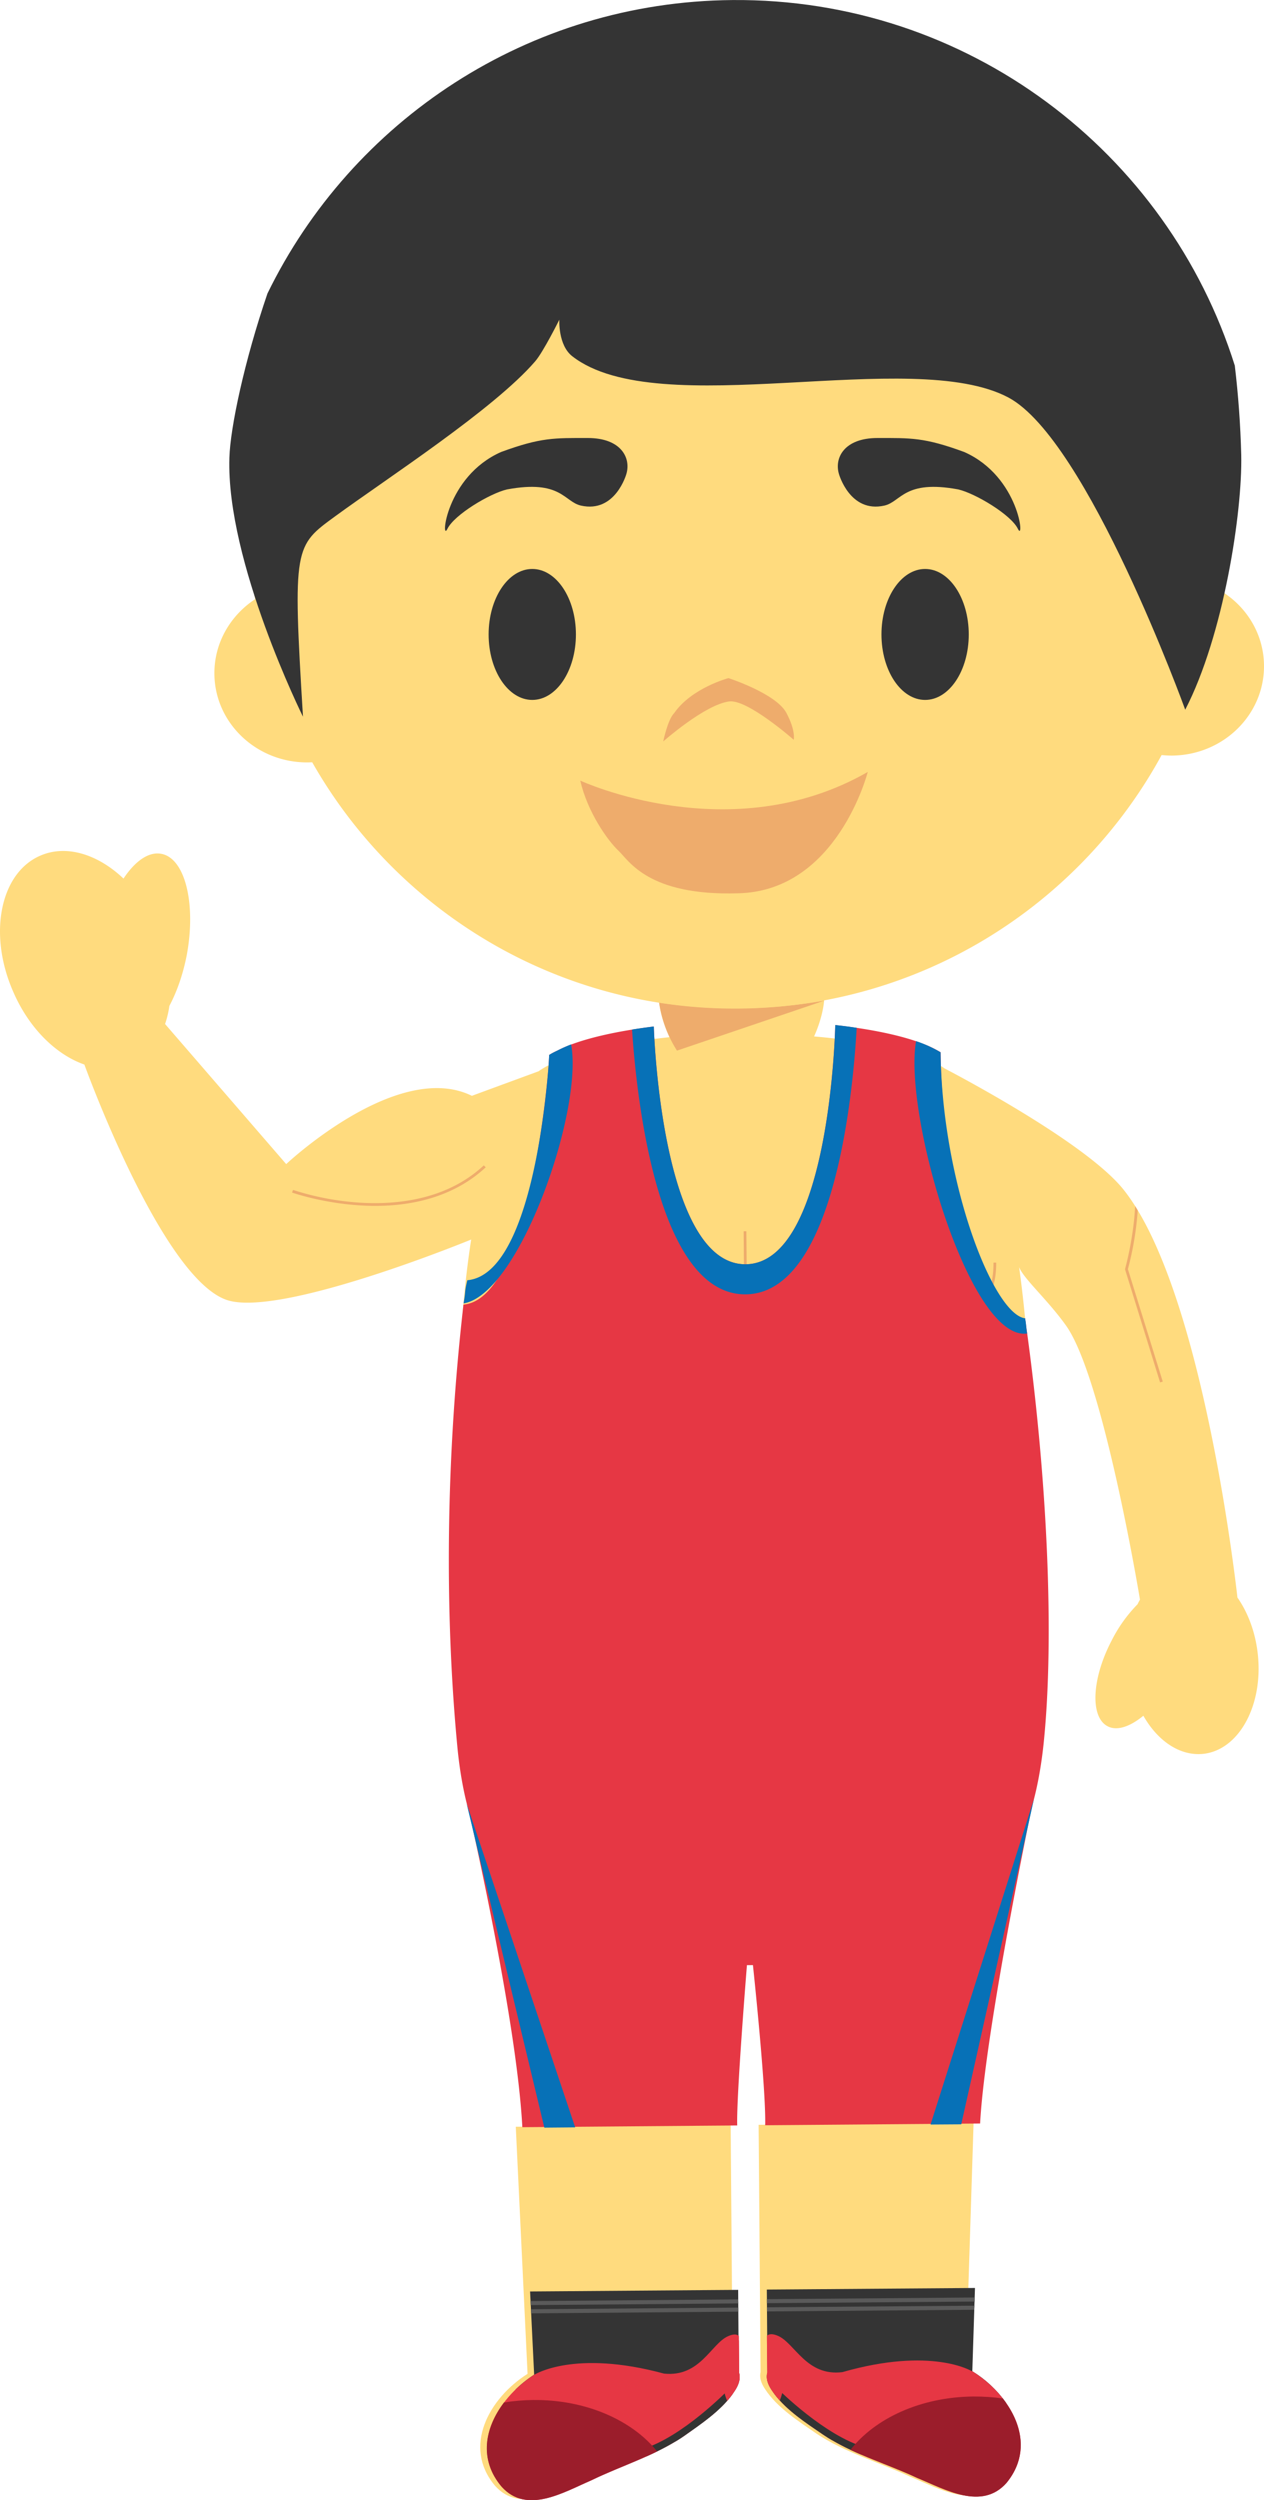 <svg xmlns="http://www.w3.org/2000/svg" width="57.917" height="114.545"><g fill-rule="evenodd" stroke-miterlimit="10" data-paper-data="{&quot;isPaintingLayer&quot;:true}" style="mix-blend-mode:normal"><path fill="#ffdb7e" d="M33.568 108.68c.064.25-.016.519-.188.784-.546.865-1.508 1.499-2.325 2.083-1.267.879-2.876 1.364-4.279 2.047-1.272.546-2.94 1.567-4.086.3-1.525-1.8-.269-4.03 1.487-5.14h-.004l-.54-11.318 9.846-.078.09 11.323m10.671-.087c1.77 1.079 3.071 3.294 1.573 5.116-1.128 1.284-2.813.29-4.093-.236-1.413-.66-3.026-1.12-4.31-1.98-.827-.571-1.803-1.187-2.358-2.043-.176-.262-.262-.521-.202-.78l-.09-11.324 9.85-.078-.36 11.325h-.01" data-paper-data="{&quot;origPos&quot;:null}"/><path fill="#343434" d="M33.85 108.718h.018c.07.248-.01.524-.181.788-.55.866-1.511 1.506-2.33 2.09a4.973 4.973 0 0 1-.406.26l-7.305.06-.023-2.442a5.48 5.48 0 0 1 .858-.683h-.006l-.186-3.808 9.534-.074z"/><path fill="#5a5a5a" d="m33.823 105.346.005.184-9.51.077-.008-.184zm.006.376v.186l-9.488.077-.01-.188z"/><path fill="#343434" d="m46.095 110.079.012 1.66-7.977.062c-.143-.077-.276-.17-.412-.26-.83-.566-1.802-1.191-2.365-2.048-.176-.261-.263-.535-.194-.787h.007l-.03-3.81 9.538-.074-.122 3.809h-.01c.611.372 1.14.864 1.553 1.447z"/><path fill="#5a5a5a" d="m35.138 105.335 9.52-.076-.001.186-9.517.074zm.004.374 9.507-.074-.007.186-9.5.076z"/><path fill="#e63744" d="M24.498 108.79s1.82-1.157 5.924-.045c1.657.176 2.16-1.366 2.932-1.71.39-.178.502-.007.502-.007l.013 1.69c.068.249-.013.519-.184.789-.547.866-1.51 1.505-2.33 2.086-1.266.887-2.868 1.365-4.275 2.05-1.27.547-2.94 1.559-4.09.292-1.521-1.793-.261-4.008 1.492-5.144h-.006l-.002-.01.025.01"/><path fill="#333433" d="M33.568 109.683c-.562.78-1.446 1.37-2.212 1.91-.533.37-1.123.67-1.733.944l-.172-.338c1.82-.546 3.906-2.695 3.906-2.695l.212.178"/><path fill="#9b1d2b" d="M24.444 109.955c2.404-.02 4.523.927 5.666 2.356-.986.482-2.058.857-3.03 1.33-1.271.55-2.938 1.56-4.088.295-1.066-1.252-.774-2.701.09-3.851.005-.006.007-.006.009-.016.447-.071.9-.11 1.353-.114"/><path fill="#e63744" d="M33.813 107.22c-.396.002-.714.737-.708 1.64.002.442.085.842.215 1.138.13-.157.26-.32.364-.493.172-.267.255-.538.185-.787l-.013-1.496-.043-.002m10.712 1.413.03-.01-.003.008h-.01c1.775 1.105 3.07 3.306 1.578 5.12-1.133 1.285-2.816.299-4.094-.226-1.42-.663-3.031-1.116-4.308-1.984-.83-.565-1.802-1.192-2.367-2.05-.176-.264-.262-.533-.192-.786l-.02-1.685s.115-.174.508-.004c.776.335 1.302 1.867 2.953 1.662 4.092-1.173 5.925-.045 5.925-.045"/><path fill="#333433" d="m35.478 109.666.202-.182s2.125 2.12 3.954 2.635l-.167.342c-.615-.265-1.213-.56-1.75-.92-.77-.527-1.664-1.103-2.24-1.875"/><path fill="#9b1d2b" d="M44.602 109.795c.468-.002.915.03 1.35.09 0 .01.01.01.01.02.883 1.137 1.195 2.577.159 3.847-1.134 1.283-2.816.3-4.095-.226-.983-.464-2.056-.82-3.058-1.286 1.122-1.447 3.226-2.424 5.634-2.445"/><path fill="#e63744" d="M35.19 107.207c.396-.001.729.73.735 1.63.004.443-.07.845-.196 1.14a3.498 3.498 0 0 1-.377-.484c-.176-.265-.263-.534-.195-.787l-.014-1.496.048-.002"/><path fill="#ffdb7e" d="M57.629 75.749c.27 2.353-.843 4.412-2.48 4.602-1.077.118-2.102-.585-2.76-1.745-.606.5-1.208.708-1.634.484-.815-.417-.734-2.182.18-3.927a6.63 6.63 0 0 1 1.189-1.666c.033-.072.07-.142.11-.21 0 0-1.678-10.176-3.395-12.566-.861-1.202-1.947-2.142-2.145-2.675v-.01c1.413 10.078.037 24.118.037 24.118l-24.857.196s-1.862-15.44-.283-25.57l.006.006s-8.805 3.623-11.228 2.764c-2.996-1.062-6.503-10.778-6.503-10.778-1.293-.45-2.545-1.664-3.271-3.36-1.146-2.63-.586-5.415 1.25-6.21 1.194-.522 2.64-.064 3.814 1.05.526-.795 1.15-1.245 1.73-1.135 1.087.196 1.603 2.269 1.173 4.616-.171.897-.457 1.706-.8 2.35a4.594 4.594 0 0 1-.198.832l5.55 6.418s5.096-4.803 8.508-3.128c.765-.284 3.054-1.124 3.054-1.124 1.32-.934 4.237-1.375 6.002-1.563-.304-.654-.491-1.358-.494-1.884l7.59-.06c.004.528-.172 1.244-.472 1.91 1.8.154 4.69.55 5.98 1.466.68.357 6.507 3.427 8.203 5.557 3.706 4.66 5.222 18.75 5.222 18.75s0-.024-.006-.065c.474.679.815 1.565.928 2.557" data-paper-data="{&quot;origPos&quot;:null}"/><path fill="#eeac6c" d="M31.02 48.134a5.56 5.56 0 0 1-.818-2.2c2.508.378 5.061.348 7.56-.09l-.02.01-6.722 2.28m-3.321 13.202c1.572-.012 3.533-.27 5.91-.772l-.028-.122c-5.082 1.074-8.266 1.029-9.722-.143-.648-.52-.967-1.248-.975-2.273l-.13.003c.012 1.022.347 1.823 1.024 2.37.803.643 2.096.954 3.92.938m13.07-.104c-1.575.012-3.543-.213-5.924-.68l.024-.121c5.096.994 8.28.898 9.718-.296.638-.532.944-1.267.936-2.29h.125c.007 1.023-.31 1.828-.98 2.387-.788.656-2.078.986-3.898 1m-6.57-4.824h-.125l.023 2.873h.128zm-16.93-1.162c1.56-.01 3.49-.373 4.988-1.768l-.09-.087c-1.693 1.58-3.98 1.802-5.6 1.712a12.534 12.534 0 0 1-3.14-.588l-.044.12c.015.008 1.4.492 3.178.592.235.015.472.021.708.019m36.01 8.052-.124.035-1.602-5.167v-.038c.008-.026.394-1.428.458-2.87.044.064.084.131.12.2a14.237 14.237 0 0 1-.45 2.687z"/><path fill="#e63744" d="M46.97 60.396c1.035 7.277 1.343 14.622.857 19.41-.18 1.789-.524 2.882-.524 2.882s-2.166 10.324-2.394 14.6l-9.848.08c.044-1.661-.561-7.337-.561-7.337l-.275.002s-.492 6.066-.445 7.344l-9.846.08c-.267-5.044-2.474-14.564-2.474-14.564s-.335-1.083-.504-2.867c-.5-5.245-.63-12.305.28-20.255 2.845-.257 3.767-9.204 3.897-10.91.024-.328.03-.528.03-.528a3.03 3.03 0 0 1 .374-.2c1.136-.586 2.949-.92 4.42-1.104 0 0 .314 10.91 4.206 10.894 3.892-.025 4.109-10.96 4.109-10.96 1.633.184 3.705.55 4.825 1.246l.002.008c.068 5.969 1.966 12.229 3.87 12.18M25.168 48.333h-.004zm0 0c0-.006 0-.004 0 0"/><path fill="#0771b7" d="m26.355 97.465-4.976-14.84 3.563 14.853zm16.283-.13 4.74-14.917-3.333 14.907zM26.17 47.848c-.217.084-.429.18-.635.286-.137.067-.26.123-.372.2 0 0-.007.198-.031.527-.13 1.706-.872 9.54-3.718 9.792-.147.596-.058.422-.174 1.062 2.555-.41 5.49-8.827 4.93-11.866m20.894 13.246c-.052-.274-.037-.43-.095-.698-1.457-.18-3.803-6.21-3.871-12.18l-.002-.007a5.667 5.667 0 0 0-1.122-.51c-.585 3.363 2.458 13.76 5.09 13.395M34.159 59.3c-4.01.022-4.983-8.87-5.198-12.132.34-.054.674-.101.997-.14 0 0 .313 10.91 4.204 10.893 3.894-.025 4.11-10.96 4.11-10.96.314.035.645.073.982.129-.184 3.266-1.08 12.185-5.096 12.21"/><path fill="#ffdb7e" d="M11.689 27.453a22.986 22.986 0 0 1-.28-3.34C11.314 11.805 21.204 1.75 33.495 1.65c12.298-.098 22.35 9.802 22.449 22.105a22.13 22.13 0 0 1-.21 3.198c1.296.694 2.17 2.01 2.183 3.536.019 2.259-1.868 4.108-4.216 4.128-.162 0-.32-.008-.474-.025-3.745 6.865-11.003 11.548-19.378 11.616-8.36.066-15.683-4.488-19.543-11.284-.065 0-.133.006-.2.006-2.345.018-4.267-1.8-4.282-4.058-.012-1.416.73-2.674 1.864-3.42" data-paper-data="{&quot;origPos&quot;:null}"/><path fill="#343434" d="M26.618 23.163c-.772-.174-.908-1.201-3.386-.74-.78.18-2.417 1.156-2.732 1.808-.316.652-.088-2.392 2.457-3.522 1.835-.675 2.457-.642 3.977-.642s1.987.907 1.766 1.65c0 0-.503 1.803-2.082 1.446zm13.905 0c.772-.174.908-1.201 3.386-.74.779.18 2.417 1.156 2.732 1.808.316.652.087-2.392-2.457-3.522-1.835-.675-2.457-.642-3.977-.642s-1.987.907-1.766 1.65c0 0 .503 1.803 2.082 1.446zm-14.134 5.904c0 1.657-.895 3-2 3s-2-1.343-2-3 .895-3 2-3 2 1.343 2 3m18 0c0 1.657-.895 3-2 3s-2-1.343-2-3 .895-3 2-3 2 1.343 2 3"/><path fill="#eeac6c" d="M33.409 32.136c-1.125.153-3.02 1.834-3.02 1.834s.207-1.01.503-1.3c.8-1.155 2.487-1.603 2.487-1.603s2.173.703 2.65 1.588c.443.824.34 1.238.34 1.238s-2.121-1.871-2.96-1.756zM26.589 35.763s6.897 3.208 13.172-.397c0 0-1.39 5.47-5.95 5.56-4.115.123-4.984-1.491-5.477-1.955-.492-.463-1.42-1.772-1.745-3.208"/><path fill="#343434" d="M56.874 20.84c.058 2.625-.811 8.286-2.567 11.675 0 0-4.475-12.367-8.098-14.301-4.432-2.36-16.024 1.19-19.984-1.89-.662-.511-.596-1.678-.596-1.678s-.743 1.494-1.11 1.912c-1.886 2.189-6.81 5.375-9.146 7.085-1.88 1.374-1.968 1.358-1.49 9.193 0 0-3.527-7.105-3.372-11.87.04-1.373.683-4.416 1.744-7.52C16.107 5.547 24.185.079 33.567.002c10.772-.085 19.942 6.972 23.012 16.748.162 1.358.26 2.723.295 4.09"/></g></svg>